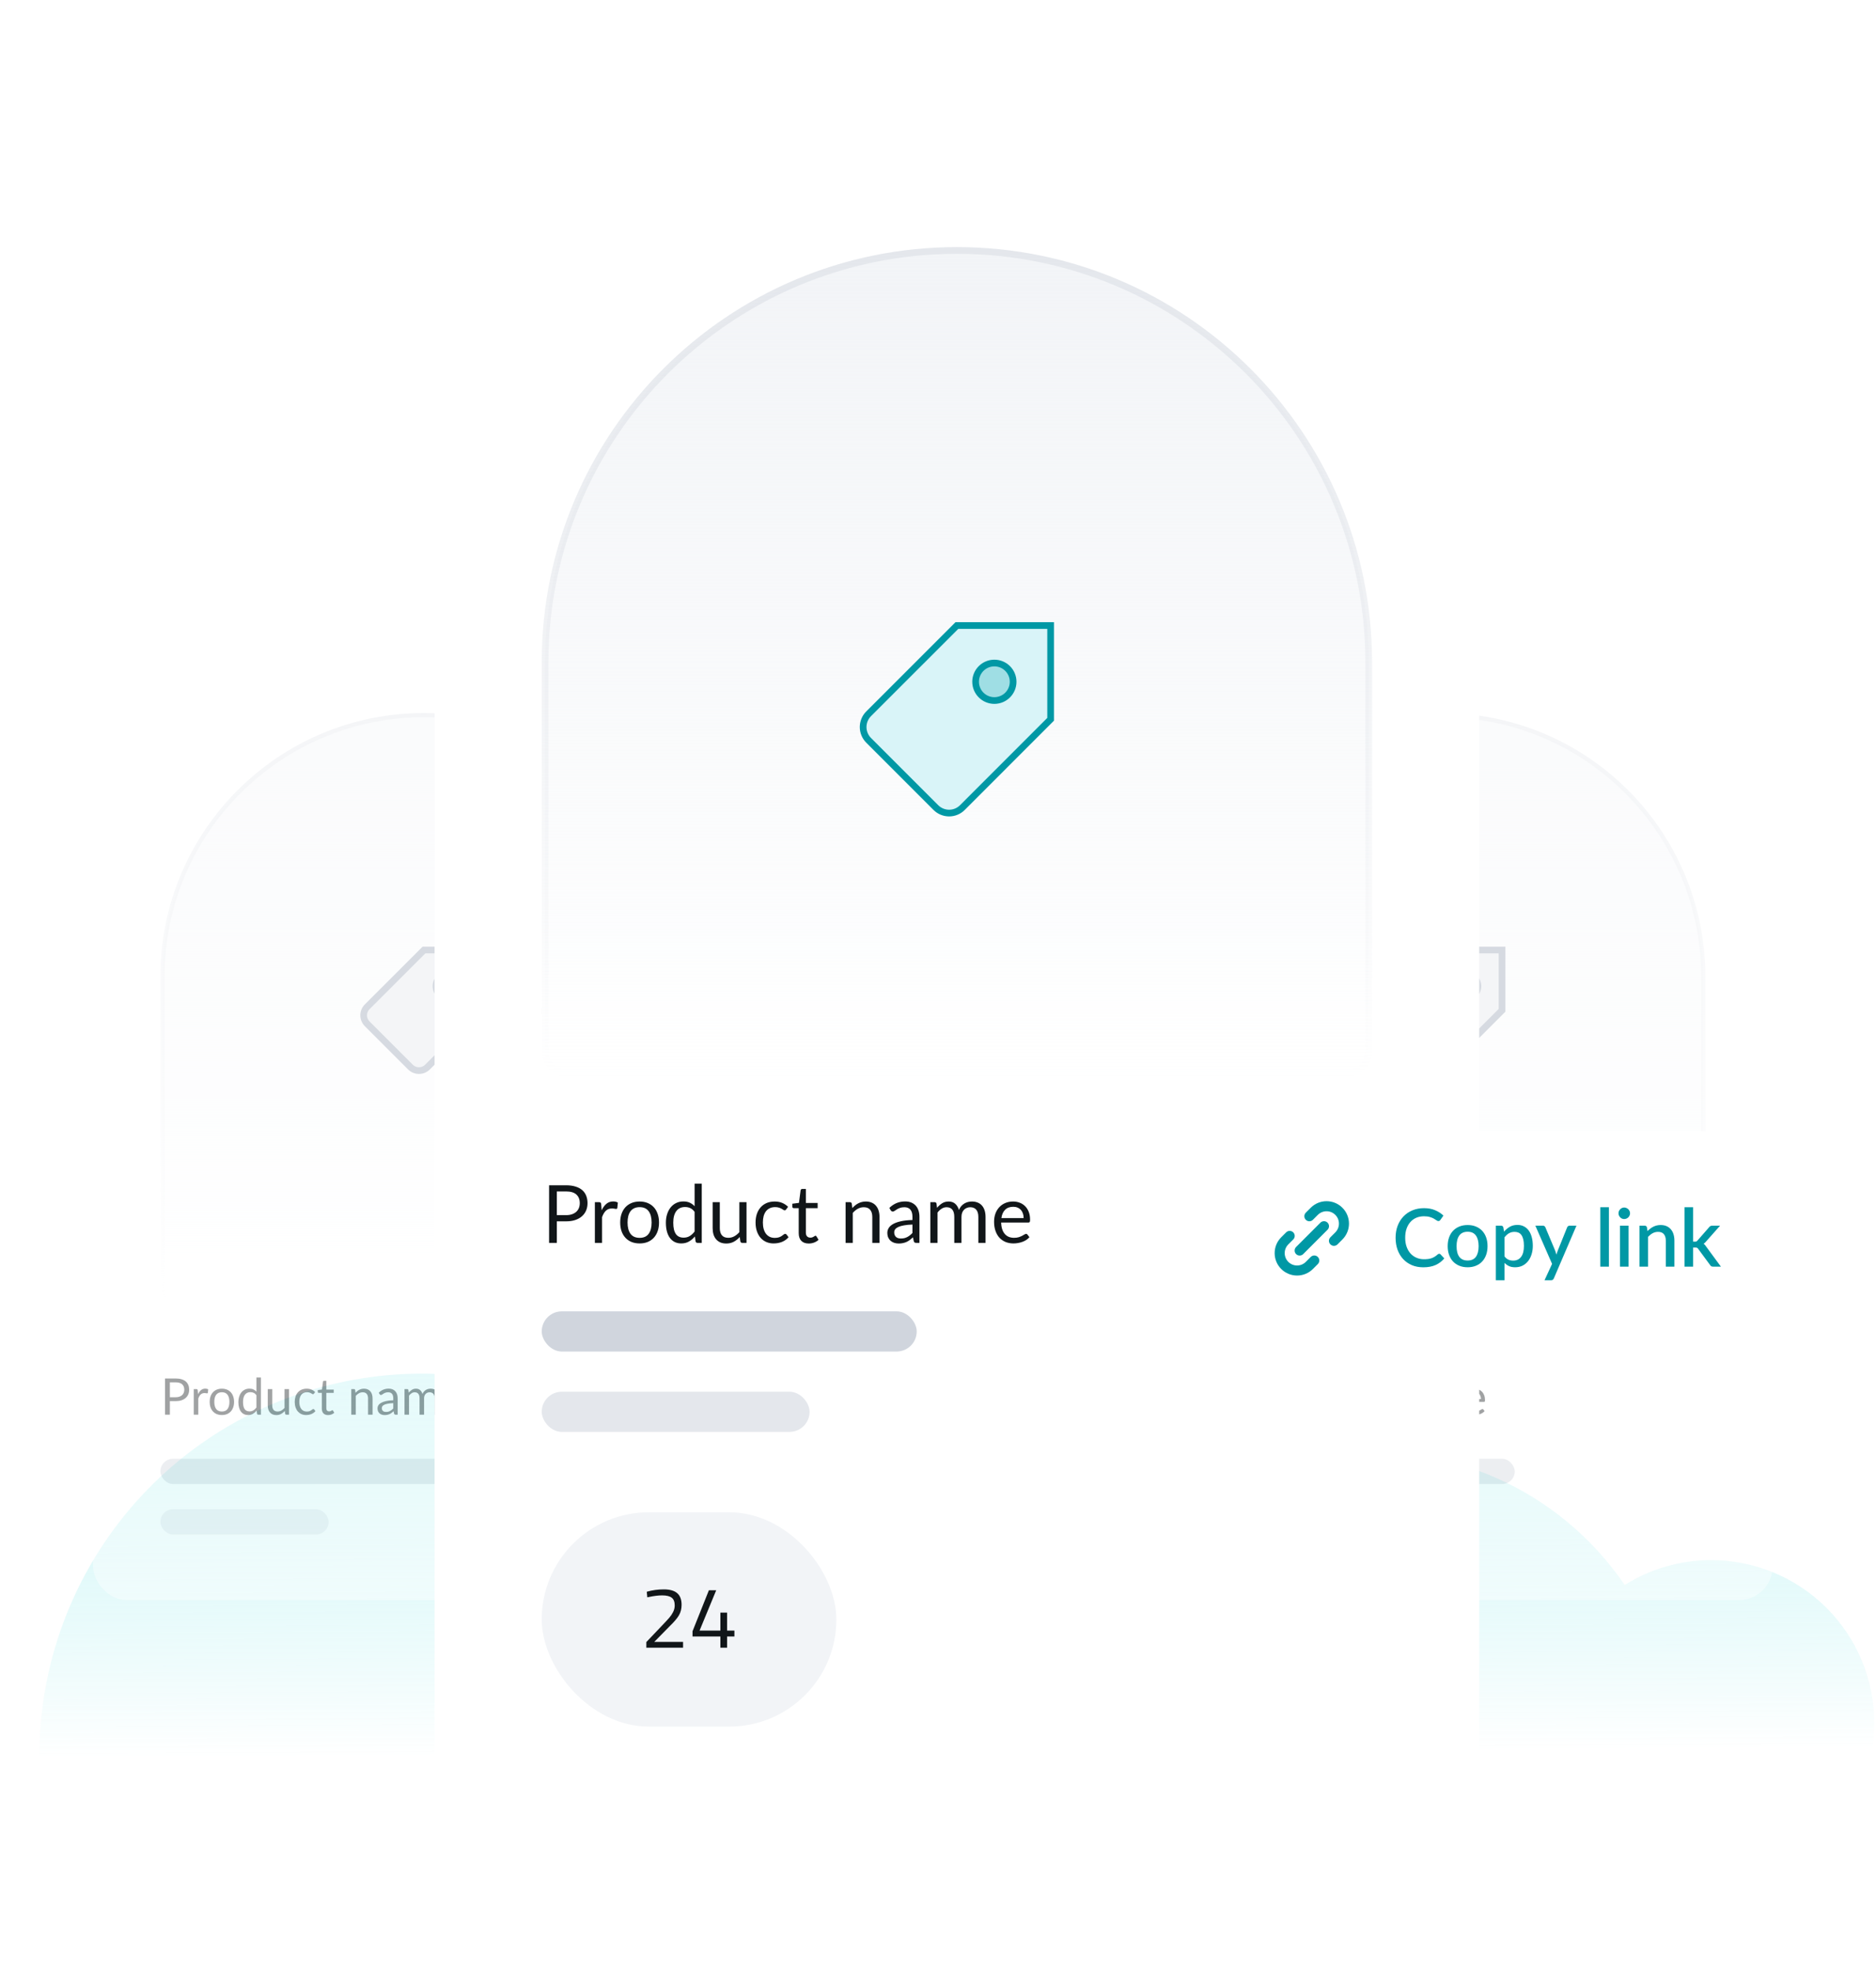 <svg width="199" height="209" viewBox="0 0 199 209" fill="none" xmlns="http://www.w3.org/2000/svg">
<path opacity="0.5" d="M181.505 165.454C178.263 165.453 175.087 166.367 172.344 168.09C168.949 163.106 164.224 159.172 158.704 156.735C153.185 154.297 147.091 153.454 141.116 154.301C135.14 155.148 129.522 157.651 124.899 161.526C120.276 165.401 116.834 170.493 114.962 176.223C113.835 174.846 112.416 173.736 110.806 172.974C109.196 172.213 107.437 171.819 105.655 171.822C105.398 171.822 105.152 171.822 104.895 171.822C103.374 170.49 101.6 169.479 99.678 168.847C97.757 168.215 95.729 167.975 93.713 168.143C91.697 168.311 89.736 168.883 87.946 169.824C86.157 170.765 84.575 172.056 83.296 173.62C80.3 164.454 74.128 156.656 65.891 151.627C57.654 146.598 47.891 144.669 38.357 146.186C28.823 147.704 20.143 152.568 13.879 159.904C7.614 167.241 4.175 176.569 4.18 186.211H198.473C198.703 185.06 198.819 183.888 198.82 182.714C198.811 178.134 196.983 173.743 193.737 170.507C190.49 167.271 186.091 165.454 181.505 165.454Z" fill="url(#paint0_linear_18062_127177)"/>
<g opacity="0.4" filter="url(#filter0_dd_18062_127177)">
<rect x="117.842" y="66.695" width="70.194" height="101.211" rx="3.57" fill="white"/>
<path d="M125.205 101.791C125.205 86.474 137.622 74.057 152.939 74.057C168.256 74.057 180.673 86.474 180.673 101.791V135.103C180.673 135.966 179.974 136.665 179.111 136.665H126.766C125.904 136.665 125.205 135.966 125.205 135.103V101.791Z" fill="url(#paint1_linear_18062_127177)"/>
<path d="M151.506 111.379L146.921 106.795C146.802 106.676 146.708 106.535 146.644 106.38C146.579 106.225 146.546 106.058 146.546 105.89C146.546 105.722 146.579 105.556 146.644 105.401C146.708 105.246 146.802 105.105 146.921 104.986L152.939 98.969H159.332V105.361L153.314 111.38C153.195 111.499 153.054 111.593 152.899 111.657C152.744 111.721 152.578 111.755 152.41 111.754C152.242 111.754 152.076 111.721 151.92 111.657C151.765 111.593 151.624 111.498 151.506 111.379Z" fill="#E4E7EC" stroke="#98A2B3" stroke-width="0.71" stroke-miterlimit="10" stroke-linecap="square"/>
<path d="M155.495 104.082C154.789 104.082 154.216 103.51 154.216 102.804C154.216 102.098 154.789 101.525 155.495 101.525C156.201 101.525 156.773 102.098 156.773 102.804C156.773 103.51 156.201 104.082 155.495 104.082Z" fill="#D0D5DD" stroke="#98A2B3" stroke-width="0.71" stroke-miterlimit="10" stroke-linecap="square"/>
<path d="M125.205 101.791C125.205 86.474 137.622 74.057 152.939 74.057C168.256 74.057 180.673 86.474 180.673 101.791V135.103C180.673 135.966 179.974 136.665 179.111 136.665H126.766C125.904 136.665 125.205 135.966 125.205 135.103V101.791Z" stroke="url(#paint2_linear_18062_127177)" stroke-width="0.446"/>
<path d="M126.604 146.397C126.752 146.397 126.882 146.377 126.995 146.338C127.109 146.299 127.205 146.244 127.281 146.175C127.36 146.103 127.419 146.018 127.458 145.92C127.497 145.822 127.517 145.714 127.517 145.596C127.517 145.352 127.441 145.161 127.289 145.023C127.139 144.886 126.911 144.817 126.604 144.817H125.988V146.397H126.604ZM126.604 144.407C126.847 144.407 127.057 144.436 127.236 144.493C127.416 144.549 127.565 144.628 127.683 144.731C127.801 144.835 127.888 144.96 127.945 145.106C128.004 145.253 128.034 145.416 128.034 145.596C128.034 145.775 128.002 145.938 127.94 146.086C127.877 146.234 127.786 146.362 127.664 146.469C127.545 146.576 127.396 146.66 127.217 146.721C127.04 146.78 126.836 146.809 126.604 146.809H125.988V148.244H125.471V144.407H126.604ZM128.975 146.075C129.061 145.89 129.166 145.745 129.291 145.642C129.416 145.536 129.569 145.484 129.749 145.484C129.806 145.484 129.86 145.49 129.912 145.503C129.966 145.515 130.013 145.535 130.054 145.561L130.019 145.918C130.009 145.962 129.982 145.984 129.939 145.984C129.914 145.984 129.877 145.979 129.829 145.968C129.781 145.958 129.727 145.952 129.666 145.952C129.58 145.952 129.503 145.965 129.436 145.99C129.37 146.015 129.31 146.052 129.256 146.102C129.204 146.15 129.157 146.211 129.114 146.284C129.073 146.356 129.036 146.438 129.002 146.531V148.244H128.523V145.532H128.796C128.847 145.532 128.883 145.542 128.903 145.561C128.922 145.581 128.936 145.615 128.943 145.663L128.975 146.075ZM131.507 145.489C131.705 145.489 131.883 145.522 132.042 145.588C132.201 145.654 132.337 145.748 132.449 145.869C132.561 145.991 132.647 146.138 132.706 146.311C132.767 146.482 132.797 146.674 132.797 146.887C132.797 147.101 132.767 147.294 132.706 147.465C132.647 147.636 132.561 147.783 132.449 147.904C132.337 148.025 132.201 148.119 132.042 148.185C131.883 148.249 131.705 148.282 131.507 148.282C131.307 148.282 131.126 148.249 130.966 148.185C130.807 148.119 130.671 148.025 130.559 147.904C130.446 147.783 130.36 147.636 130.299 147.465C130.24 147.294 130.211 147.101 130.211 146.887C130.211 146.674 130.24 146.482 130.299 146.311C130.36 146.138 130.446 145.991 130.559 145.869C130.671 145.748 130.807 145.654 130.966 145.588C131.126 145.522 131.307 145.489 131.507 145.489ZM131.507 147.909C131.774 147.909 131.974 147.82 132.106 147.642C132.238 147.461 132.304 147.211 132.304 146.889C132.304 146.566 132.238 146.315 132.106 146.134C131.974 145.954 131.774 145.864 131.507 145.864C131.371 145.864 131.252 145.887 131.15 145.934C131.05 145.98 130.967 146.047 130.899 146.134C130.833 146.222 130.783 146.33 130.749 146.458C130.717 146.585 130.701 146.729 130.701 146.889C130.701 147.211 130.767 147.461 130.899 147.642C131.033 147.82 131.235 147.909 131.507 147.909ZM135.169 146.177C135.079 146.058 134.983 145.975 134.879 145.928C134.776 145.88 134.66 145.856 134.531 145.856C134.28 145.856 134.086 145.946 133.95 146.126C133.815 146.307 133.747 146.564 133.747 146.897C133.747 147.074 133.762 147.226 133.792 147.353C133.823 147.478 133.867 147.581 133.926 147.663C133.985 147.743 134.057 147.802 134.143 147.84C134.229 147.877 134.326 147.896 134.435 147.896C134.592 147.896 134.729 147.86 134.845 147.789C134.962 147.718 135.07 147.617 135.169 147.486V146.177ZM135.645 144.3V148.244H135.361C135.293 148.244 135.251 148.211 135.233 148.145L135.19 147.816C135.074 147.955 134.942 148.067 134.794 148.153C134.646 148.239 134.474 148.282 134.28 148.282C134.124 148.282 133.983 148.252 133.857 148.193C133.73 148.133 133.622 148.044 133.533 147.928C133.443 147.812 133.375 147.668 133.326 147.494C133.278 147.321 133.254 147.122 133.254 146.897C133.254 146.698 133.281 146.512 133.335 146.341C133.388 146.167 133.465 146.017 133.565 145.891C133.665 145.764 133.787 145.665 133.932 145.594C134.078 145.52 134.242 145.484 134.424 145.484C134.59 145.484 134.732 145.512 134.85 145.569C134.969 145.625 135.076 145.702 135.169 145.802V144.3H135.645ZM138.628 145.532V148.244H138.344C138.276 148.244 138.234 148.211 138.216 148.145L138.178 147.853C138.06 147.984 137.928 148.089 137.782 148.169C137.636 148.248 137.468 148.287 137.279 148.287C137.13 148.287 136.999 148.263 136.885 148.215C136.773 148.165 136.678 148.095 136.601 148.006C136.525 147.917 136.467 147.809 136.427 147.682C136.39 147.555 136.371 147.415 136.371 147.262V145.532H136.848V147.262C136.848 147.467 136.894 147.626 136.987 147.738C137.081 147.851 137.225 147.907 137.418 147.907C137.559 147.907 137.69 147.874 137.811 147.808C137.935 147.74 138.048 147.647 138.151 147.529V145.532H138.628ZM141.271 146.014C141.257 146.034 141.243 146.049 141.228 146.059C141.214 146.07 141.194 146.075 141.169 146.075C141.143 146.075 141.113 146.065 141.081 146.043C141.049 146.02 141.009 145.995 140.961 145.968C140.914 145.942 140.856 145.918 140.787 145.896C140.719 145.873 140.635 145.861 140.535 145.861C140.401 145.861 140.283 145.885 140.182 145.934C140.08 145.98 139.994 146.048 139.924 146.137C139.857 146.226 139.805 146.334 139.769 146.461C139.735 146.588 139.718 146.73 139.718 146.887C139.718 147.051 139.737 147.197 139.775 147.326C139.812 147.453 139.865 147.56 139.933 147.647C140.002 147.733 140.085 147.799 140.182 147.845C140.28 147.89 140.389 147.912 140.511 147.912C140.627 147.912 140.722 147.899 140.797 147.872C140.872 147.843 140.934 147.812 140.982 147.778C141.032 147.744 141.073 147.714 141.105 147.687C141.139 147.659 141.172 147.644 141.204 147.644C141.244 147.644 141.274 147.66 141.295 147.69L141.429 147.864C141.37 147.937 141.303 148 141.228 148.051C141.153 148.103 141.072 148.147 140.985 148.183C140.899 148.216 140.809 148.241 140.714 148.258C140.62 148.274 140.523 148.282 140.425 148.282C140.256 148.282 140.098 148.25 139.951 148.188C139.807 148.125 139.681 148.035 139.574 147.918C139.467 147.798 139.383 147.652 139.322 147.478C139.261 147.305 139.231 147.108 139.231 146.887C139.231 146.685 139.259 146.499 139.314 146.327C139.371 146.156 139.453 146.009 139.56 145.885C139.669 145.76 139.802 145.663 139.959 145.594C140.118 145.524 140.3 145.489 140.505 145.489C140.696 145.489 140.864 145.52 141.009 145.583C141.155 145.644 141.285 145.73 141.397 145.843L141.271 146.014ZM142.773 148.287C142.559 148.287 142.394 148.227 142.278 148.108C142.164 147.988 142.107 147.816 142.107 147.591V145.931H141.78C141.752 145.931 141.727 145.923 141.708 145.907C141.688 145.889 141.678 145.862 141.678 145.826V145.636L142.123 145.58L142.233 144.742C142.238 144.715 142.25 144.694 142.267 144.678C142.287 144.66 142.312 144.651 142.342 144.651H142.583V145.586H143.368V145.931H142.583V147.559C142.583 147.673 142.611 147.758 142.666 147.813C142.722 147.868 142.793 147.896 142.88 147.896C142.93 147.896 142.973 147.89 143.009 147.877C143.046 147.863 143.079 147.848 143.105 147.832C143.132 147.816 143.154 147.801 143.172 147.789C143.192 147.775 143.209 147.768 143.223 147.768C143.248 147.768 143.27 147.783 143.29 147.813L143.429 148.041C143.347 148.117 143.248 148.178 143.132 148.223C143.016 148.266 142.897 148.287 142.773 148.287ZM145.68 145.926C145.739 145.86 145.801 145.8 145.867 145.746C145.933 145.693 146.003 145.647 146.076 145.61C146.151 145.57 146.229 145.541 146.312 145.521C146.395 145.5 146.486 145.489 146.582 145.489C146.73 145.489 146.86 145.514 146.973 145.564C147.087 145.612 147.182 145.682 147.257 145.773C147.333 145.862 147.391 145.97 147.431 146.097C147.47 146.224 147.49 146.364 147.49 146.517V148.244H147.01V146.517C147.01 146.312 146.963 146.153 146.868 146.041C146.776 145.926 146.634 145.869 146.443 145.869C146.302 145.869 146.17 145.903 146.047 145.971C145.925 146.039 145.813 146.131 145.709 146.247V148.244H145.23V145.532H145.516C145.584 145.532 145.626 145.565 145.642 145.631L145.68 145.926ZM149.686 147.023C149.466 147.03 149.279 147.048 149.123 147.077C148.97 147.104 148.844 147.139 148.746 147.184C148.65 147.229 148.579 147.281 148.534 147.342C148.492 147.403 148.47 147.47 148.47 147.545C148.47 147.617 148.482 147.678 148.505 147.73C148.528 147.782 148.559 147.825 148.599 147.859C148.64 147.891 148.687 147.915 148.741 147.931C148.796 147.945 148.855 147.952 148.917 147.952C149.001 147.952 149.078 147.944 149.148 147.928C149.217 147.91 149.282 147.885 149.343 147.853C149.405 147.821 149.464 147.783 149.52 147.738C149.577 147.693 149.632 147.643 149.686 147.586V147.023ZM148.146 145.915C148.296 145.77 148.458 145.662 148.631 145.591C148.804 145.519 148.996 145.484 149.206 145.484C149.358 145.484 149.493 145.509 149.611 145.559C149.728 145.609 149.828 145.678 149.908 145.768C149.988 145.857 150.049 145.965 150.09 146.092C150.131 146.218 150.152 146.358 150.152 146.509V148.244H149.94C149.894 148.244 149.858 148.237 149.833 148.223C149.808 148.207 149.788 148.176 149.774 148.132L149.72 147.875C149.649 147.941 149.579 148 149.512 148.051C149.444 148.101 149.372 148.144 149.297 148.18C149.222 148.214 149.142 148.24 149.056 148.258C148.973 148.277 148.879 148.287 148.775 148.287C148.67 148.287 148.571 148.273 148.478 148.244C148.385 148.214 148.304 148.169 148.235 148.11C148.167 148.051 148.112 147.977 148.071 147.888C148.032 147.797 148.012 147.69 148.012 147.567C148.012 147.46 148.042 147.357 148.101 147.259C148.16 147.159 148.255 147.071 148.387 146.994C148.519 146.917 148.691 146.855 148.904 146.806C149.116 146.756 149.377 146.728 149.686 146.721V146.509C149.686 146.299 149.64 146.14 149.549 146.033C149.458 145.924 149.325 145.869 149.15 145.869C149.032 145.869 148.933 145.885 148.853 145.915C148.774 145.943 148.706 145.976 148.647 146.014C148.59 146.05 148.54 146.083 148.497 146.113C148.456 146.142 148.415 146.156 148.374 146.156C148.342 146.156 148.314 146.148 148.291 146.132C148.268 146.114 148.248 146.092 148.232 146.067L148.146 145.915ZM150.877 148.244V145.532H151.164C151.232 145.532 151.274 145.565 151.29 145.631L151.325 145.909C151.425 145.786 151.537 145.685 151.662 145.607C151.787 145.528 151.931 145.489 152.096 145.489C152.278 145.489 152.425 145.54 152.537 145.642C152.652 145.743 152.734 145.881 152.784 146.054C152.823 145.956 152.873 145.871 152.934 145.8C152.996 145.728 153.066 145.669 153.142 145.623C153.219 145.577 153.3 145.543 153.386 145.521C153.474 145.5 153.562 145.489 153.651 145.489C153.794 145.489 153.921 145.512 154.031 145.559C154.144 145.603 154.238 145.669 154.315 145.757C154.394 145.844 154.453 145.952 154.495 146.081C154.536 146.208 154.556 146.353 154.556 146.517V148.244H154.077V146.517C154.077 146.305 154.03 146.144 153.938 146.035C153.845 145.925 153.711 145.869 153.536 145.869C153.458 145.869 153.383 145.884 153.311 145.912C153.242 145.939 153.18 145.979 153.126 146.033C153.073 146.086 153.03 146.154 152.998 146.236C152.968 146.316 152.952 146.41 152.952 146.517V148.244H152.473V146.517C152.473 146.299 152.429 146.137 152.342 146.03C152.254 145.923 152.127 145.869 151.959 145.869C151.841 145.869 151.732 145.901 151.632 145.966C151.533 146.028 151.441 146.114 151.357 146.223V148.244H150.877ZM157.096 146.592C157.096 146.482 157.08 146.381 157.047 146.29C157.017 146.197 156.972 146.117 156.911 146.051C156.852 145.984 156.78 145.932 156.694 145.896C156.608 145.859 156.511 145.84 156.402 145.84C156.174 145.84 155.993 145.907 155.859 146.041C155.727 146.173 155.645 146.357 155.612 146.592H157.096ZM157.481 147.864C157.422 147.935 157.352 147.998 157.27 148.051C157.188 148.103 157.099 148.146 157.005 148.18C156.912 148.214 156.815 148.239 156.715 148.255C156.616 148.273 156.516 148.282 156.418 148.282C156.231 148.282 156.058 148.25 155.899 148.188C155.742 148.124 155.605 148.031 155.489 147.909C155.375 147.786 155.286 147.635 155.222 147.454C155.157 147.274 155.125 147.067 155.125 146.833C155.125 146.644 155.154 146.467 155.211 146.303C155.27 146.139 155.354 145.997 155.462 145.877C155.571 145.756 155.704 145.661 155.861 145.594C156.018 145.524 156.195 145.489 156.392 145.489C156.554 145.489 156.704 145.517 156.841 145.572C156.981 145.626 157.1 145.704 157.2 145.808C157.302 145.909 157.381 146.036 157.438 146.188C157.495 146.338 157.524 146.509 157.524 146.702C157.524 146.777 157.516 146.827 157.5 146.852C157.484 146.877 157.454 146.889 157.409 146.889H155.596C155.602 147.061 155.625 147.21 155.666 147.337C155.709 147.463 155.768 147.569 155.843 147.655C155.918 147.739 156.007 147.802 156.11 147.845C156.214 147.886 156.33 147.907 156.458 147.907C156.578 147.907 156.681 147.893 156.766 147.867C156.854 147.838 156.929 147.808 156.991 147.776C157.054 147.743 157.105 147.714 157.147 147.687C157.189 147.659 157.226 147.644 157.256 147.644C157.296 147.644 157.326 147.66 157.347 147.69L157.481 147.864Z" fill="#111619"/>
<rect x="124.981" y="152.922" width="35.698" height="2.677" rx="1.339" fill="#D0D5DD"/>
<rect x="124.981" y="158.275" width="17.849" height="2.677" rx="1.339" fill="#E4E7EC"/>
</g>
<g opacity="0.4" filter="url(#filter1_dd_18062_127177)">
<rect x="9.874" y="66.695" width="70.194" height="101.211" rx="3.57" fill="white"/>
<path d="M17.236 101.791C17.236 86.474 29.653 74.057 44.971 74.057C60.288 74.057 72.705 86.474 72.705 101.791V135.103C72.705 135.966 72.006 136.665 71.143 136.665H18.798C17.936 136.665 17.236 135.966 17.236 135.103V101.791Z" fill="url(#paint3_linear_18062_127177)"/>
<path d="M43.537 111.379L38.953 106.795C38.834 106.676 38.739 106.535 38.675 106.38C38.611 106.225 38.578 106.058 38.578 105.89C38.578 105.722 38.611 105.556 38.675 105.401C38.739 105.246 38.834 105.105 38.953 104.986L44.971 98.969H51.363V105.361L45.346 111.38C45.227 111.499 45.086 111.593 44.931 111.657C44.776 111.721 44.609 111.755 44.441 111.754C44.273 111.754 44.107 111.721 43.952 111.657C43.797 111.593 43.656 111.498 43.537 111.379Z" fill="#E4E7EC" stroke="#98A2B3" stroke-width="0.71" stroke-miterlimit="10" stroke-linecap="square"/>
<path d="M47.526 104.082C46.82 104.082 46.248 103.51 46.248 102.804C46.248 102.098 46.82 101.525 47.526 101.525C48.233 101.525 48.805 102.098 48.805 102.804C48.805 103.51 48.233 104.082 47.526 104.082Z" fill="#D0D5DD" stroke="#98A2B3" stroke-width="0.71" stroke-miterlimit="10" stroke-linecap="square"/>
<path d="M17.236 101.791C17.236 86.474 29.653 74.057 44.971 74.057C60.288 74.057 72.705 86.474 72.705 101.791V135.103C72.705 135.966 72.006 136.665 71.143 136.665H18.798C17.936 136.665 17.236 135.966 17.236 135.103V101.791Z" stroke="url(#paint4_linear_18062_127177)" stroke-width="0.446"/>
<path d="M18.636 146.397C18.784 146.397 18.914 146.377 19.027 146.338C19.141 146.299 19.236 146.244 19.313 146.175C19.392 146.103 19.451 146.018 19.49 145.92C19.529 145.822 19.549 145.714 19.549 145.596C19.549 145.352 19.473 145.161 19.321 145.023C19.171 144.886 18.943 144.817 18.636 144.817H18.02V146.397H18.636ZM18.636 144.407C18.878 144.407 19.089 144.436 19.267 144.493C19.448 144.549 19.597 144.628 19.715 144.731C19.832 144.835 19.92 144.96 19.977 145.106C20.036 145.253 20.065 145.416 20.065 145.596C20.065 145.775 20.034 145.938 19.972 146.086C19.909 146.234 19.817 146.362 19.696 146.469C19.576 146.576 19.427 146.66 19.249 146.721C19.072 146.78 18.868 146.809 18.636 146.809H18.02V148.244H17.503V144.407H18.636ZM21.007 146.075C21.093 145.89 21.198 145.745 21.323 145.642C21.448 145.536 21.6 145.484 21.781 145.484C21.838 145.484 21.892 145.49 21.944 145.503C21.997 145.515 22.045 145.535 22.086 145.561L22.051 145.918C22.04 145.962 22.014 145.984 21.971 145.984C21.946 145.984 21.909 145.979 21.861 145.968C21.813 145.958 21.758 145.952 21.698 145.952C21.612 145.952 21.535 145.965 21.467 145.99C21.401 146.015 21.341 146.052 21.288 146.102C21.236 146.15 21.189 146.211 21.146 146.284C21.105 146.356 21.067 146.438 21.034 146.531V148.244H20.554V145.532H20.827C20.879 145.532 20.915 145.542 20.934 145.561C20.954 145.581 20.968 145.615 20.975 145.663L21.007 146.075ZM23.538 145.489C23.736 145.489 23.915 145.522 24.074 145.588C24.233 145.654 24.368 145.748 24.481 145.869C24.593 145.991 24.679 146.138 24.738 146.311C24.798 146.482 24.829 146.674 24.829 146.887C24.829 147.101 24.798 147.294 24.738 147.465C24.679 147.636 24.593 147.783 24.481 147.904C24.368 148.025 24.233 148.119 24.074 148.185C23.915 148.249 23.736 148.282 23.538 148.282C23.338 148.282 23.158 148.249 22.997 148.185C22.839 148.119 22.703 148.025 22.59 147.904C22.478 147.783 22.392 147.636 22.331 147.465C22.272 147.294 22.242 147.101 22.242 146.887C22.242 146.674 22.272 146.482 22.331 146.311C22.392 146.138 22.478 145.991 22.59 145.869C22.703 145.748 22.839 145.654 22.997 145.588C23.158 145.522 23.338 145.489 23.538 145.489ZM23.538 147.909C23.806 147.909 24.006 147.82 24.138 147.642C24.27 147.461 24.336 147.211 24.336 146.889C24.336 146.566 24.27 146.315 24.138 146.134C24.006 145.954 23.806 145.864 23.538 145.864C23.403 145.864 23.284 145.887 23.182 145.934C23.082 145.98 22.998 146.047 22.93 146.134C22.864 146.222 22.814 146.33 22.781 146.458C22.748 146.585 22.732 146.729 22.732 146.889C22.732 147.211 22.798 147.461 22.93 147.642C23.064 147.82 23.267 147.909 23.538 147.909ZM27.2 146.177C27.111 146.058 27.015 145.975 26.911 145.928C26.808 145.88 26.692 145.856 26.563 145.856C26.311 145.856 26.118 145.946 25.982 146.126C25.846 146.307 25.779 146.564 25.779 146.897C25.779 147.074 25.794 147.226 25.824 147.353C25.854 147.478 25.899 147.581 25.958 147.663C26.017 147.743 26.089 147.802 26.175 147.84C26.261 147.877 26.358 147.896 26.467 147.896C26.624 147.896 26.76 147.86 26.876 147.789C26.994 147.718 27.102 147.617 27.2 147.486V146.177ZM27.677 144.3V148.244H27.393C27.325 148.244 27.282 148.211 27.265 148.145L27.222 147.816C27.106 147.955 26.974 148.067 26.825 148.153C26.677 148.239 26.506 148.282 26.311 148.282C26.156 148.282 26.015 148.252 25.888 148.193C25.762 148.133 25.654 148.044 25.564 147.928C25.475 147.812 25.406 147.668 25.358 147.494C25.31 147.321 25.286 147.122 25.286 146.897C25.286 146.698 25.313 146.512 25.366 146.341C25.42 146.167 25.497 146.017 25.596 145.891C25.697 145.764 25.819 145.665 25.963 145.594C26.11 145.52 26.274 145.484 26.456 145.484C26.622 145.484 26.764 145.512 26.882 145.569C27.001 145.625 27.107 145.702 27.2 145.802V144.3H27.677ZM30.66 145.532V148.244H30.376C30.308 148.244 30.265 148.211 30.247 148.145L30.21 147.853C30.092 147.984 29.96 148.089 29.814 148.169C29.667 148.248 29.5 148.287 29.31 148.287C29.162 148.287 29.031 148.263 28.917 148.215C28.804 148.165 28.71 148.095 28.633 148.006C28.556 147.917 28.498 147.809 28.459 147.682C28.422 147.555 28.403 147.415 28.403 147.262V145.532H28.879V147.262C28.879 147.467 28.926 147.626 29.018 147.738C29.113 147.851 29.257 147.907 29.45 147.907C29.591 147.907 29.722 147.874 29.843 147.808C29.966 147.74 30.08 147.647 30.183 147.529V145.532H30.66ZM33.303 146.014C33.289 146.034 33.274 146.049 33.26 146.059C33.246 146.07 33.226 146.075 33.201 146.075C33.174 146.075 33.145 146.065 33.113 146.043C33.081 146.02 33.041 145.995 32.992 145.968C32.946 145.942 32.888 145.918 32.818 145.896C32.751 145.873 32.667 145.861 32.567 145.861C32.433 145.861 32.315 145.885 32.213 145.934C32.111 145.98 32.026 146.048 31.956 146.137C31.888 146.226 31.837 146.334 31.801 146.461C31.767 146.588 31.75 146.73 31.75 146.887C31.75 147.051 31.769 147.197 31.806 147.326C31.844 147.453 31.896 147.56 31.964 147.647C32.034 147.733 32.117 147.799 32.213 147.845C32.311 147.89 32.421 147.912 32.543 147.912C32.659 147.912 32.754 147.899 32.829 147.872C32.904 147.843 32.966 147.812 33.014 147.778C33.064 147.744 33.105 147.714 33.137 147.687C33.171 147.659 33.204 147.644 33.236 147.644C33.275 147.644 33.306 147.66 33.327 147.69L33.461 147.864C33.402 147.937 33.335 148 33.26 148.051C33.185 148.103 33.104 148.147 33.017 148.183C32.931 148.216 32.841 148.241 32.746 148.258C32.651 148.274 32.555 148.282 32.457 148.282C32.287 148.282 32.129 148.25 31.983 148.188C31.838 148.125 31.713 148.035 31.605 147.918C31.498 147.798 31.415 147.652 31.354 147.478C31.293 147.305 31.263 147.108 31.263 146.887C31.263 146.685 31.291 146.499 31.346 146.327C31.403 146.156 31.485 146.009 31.592 145.885C31.701 145.76 31.834 145.663 31.991 145.594C32.15 145.524 32.332 145.489 32.537 145.489C32.728 145.489 32.896 145.52 33.041 145.583C33.187 145.644 33.316 145.73 33.429 145.843L33.303 146.014ZM34.805 148.287C34.591 148.287 34.426 148.227 34.31 148.108C34.196 147.988 34.139 147.816 34.139 147.591V145.931H33.812C33.783 145.931 33.759 145.923 33.74 145.907C33.72 145.889 33.71 145.862 33.71 145.826V145.636L34.154 145.58L34.264 144.742C34.27 144.715 34.281 144.694 34.299 144.678C34.319 144.66 34.344 144.651 34.374 144.651H34.615V145.586H35.4V145.931H34.615V147.559C34.615 147.673 34.643 147.758 34.698 147.813C34.753 147.868 34.825 147.896 34.912 147.896C34.962 147.896 35.005 147.89 35.041 147.877C35.078 147.863 35.11 147.848 35.137 147.832C35.164 147.816 35.186 147.801 35.204 147.789C35.224 147.775 35.241 147.768 35.255 147.768C35.28 147.768 35.302 147.783 35.322 147.813L35.461 148.041C35.379 148.117 35.28 148.178 35.164 148.223C35.048 148.266 34.928 148.287 34.805 148.287ZM37.711 145.926C37.77 145.86 37.833 145.8 37.899 145.746C37.965 145.693 38.035 145.647 38.108 145.61C38.183 145.57 38.261 145.541 38.343 145.521C38.427 145.5 38.517 145.489 38.614 145.489C38.762 145.489 38.892 145.514 39.005 145.564C39.119 145.612 39.213 145.682 39.288 145.773C39.365 145.862 39.423 145.97 39.462 146.097C39.502 146.224 39.521 146.364 39.521 146.517V148.244H39.042V146.517C39.042 146.312 38.995 146.153 38.9 146.041C38.807 145.926 38.666 145.869 38.474 145.869C38.334 145.869 38.201 145.903 38.078 145.971C37.957 146.039 37.844 146.131 37.741 146.247V148.244H37.262V145.532H37.548C37.616 145.532 37.658 145.565 37.674 145.631L37.711 145.926ZM41.717 147.023C41.498 147.03 41.31 147.048 41.155 147.077C41.002 147.104 40.876 147.139 40.778 147.184C40.681 147.229 40.611 147.281 40.566 147.342C40.523 147.403 40.502 147.47 40.502 147.545C40.502 147.617 40.514 147.678 40.537 147.73C40.56 147.782 40.591 147.825 40.63 147.859C40.671 147.891 40.719 147.915 40.772 147.931C40.828 147.945 40.886 147.952 40.949 147.952C41.033 147.952 41.11 147.944 41.179 147.928C41.249 147.91 41.314 147.885 41.375 147.853C41.437 147.821 41.496 147.783 41.551 147.738C41.608 147.693 41.664 147.643 41.717 147.586V147.023ZM40.178 145.915C40.328 145.77 40.489 145.662 40.663 145.591C40.836 145.519 41.028 145.484 41.238 145.484C41.39 145.484 41.525 145.509 41.642 145.559C41.76 145.609 41.859 145.678 41.94 145.768C42.02 145.857 42.081 145.965 42.122 146.092C42.163 146.218 42.183 146.358 42.183 146.509V148.244H41.972C41.925 148.244 41.89 148.237 41.865 148.223C41.84 148.207 41.82 148.176 41.806 148.132L41.752 147.875C41.681 147.941 41.611 148 41.543 148.051C41.475 148.101 41.404 148.144 41.329 148.18C41.254 148.214 41.174 148.24 41.088 148.258C41.004 148.277 40.911 148.287 40.807 148.287C40.702 148.287 40.603 148.273 40.51 148.244C40.417 148.214 40.336 148.169 40.266 148.11C40.198 148.051 40.144 147.977 40.103 147.888C40.064 147.797 40.044 147.69 40.044 147.567C40.044 147.46 40.074 147.357 40.132 147.259C40.191 147.159 40.287 147.071 40.419 146.994C40.551 146.917 40.723 146.855 40.936 146.806C41.148 146.756 41.409 146.728 41.717 146.721V146.509C41.717 146.299 41.672 146.14 41.581 146.033C41.49 145.924 41.357 145.869 41.182 145.869C41.064 145.869 40.965 145.885 40.885 145.915C40.806 145.943 40.737 145.976 40.679 146.014C40.621 146.05 40.572 146.083 40.529 146.113C40.488 146.142 40.447 146.156 40.406 146.156C40.373 146.156 40.346 146.148 40.322 146.132C40.299 146.114 40.28 146.092 40.264 146.067L40.178 145.915ZM42.909 148.244V145.532H43.196C43.264 145.532 43.305 145.565 43.322 145.631L43.356 145.909C43.456 145.786 43.569 145.685 43.694 145.607C43.819 145.528 43.963 145.489 44.127 145.489C44.309 145.489 44.457 145.54 44.569 145.642C44.683 145.743 44.766 145.881 44.816 146.054C44.855 145.956 44.905 145.871 44.965 145.8C45.028 145.728 45.097 145.669 45.174 145.623C45.251 145.577 45.332 145.543 45.418 145.521C45.505 145.5 45.594 145.489 45.683 145.489C45.826 145.489 45.952 145.512 46.063 145.559C46.176 145.603 46.27 145.669 46.347 145.757C46.425 145.844 46.485 145.952 46.526 146.081C46.567 146.208 46.588 146.353 46.588 146.517V148.244H46.109V146.517C46.109 146.305 46.062 146.144 45.969 146.035C45.877 145.925 45.743 145.869 45.568 145.869C45.489 145.869 45.414 145.884 45.343 145.912C45.273 145.939 45.212 145.979 45.158 146.033C45.105 146.086 45.062 146.154 45.03 146.236C44.999 146.316 44.984 146.41 44.984 146.517V148.244H44.505V146.517C44.505 146.299 44.461 146.137 44.374 146.03C44.286 145.923 44.159 145.869 43.991 145.869C43.873 145.869 43.764 145.901 43.664 145.966C43.564 146.028 43.472 146.114 43.388 146.223V148.244H42.909ZM49.127 146.592C49.127 146.482 49.111 146.381 49.079 146.29C49.049 146.197 49.003 146.117 48.943 146.051C48.884 145.984 48.812 145.932 48.726 145.896C48.64 145.859 48.543 145.84 48.434 145.84C48.206 145.84 48.024 145.907 47.891 146.041C47.758 146.173 47.676 146.357 47.644 146.592H49.127ZM49.513 147.864C49.454 147.935 49.383 147.998 49.301 148.051C49.219 148.103 49.131 148.146 49.036 148.18C48.944 148.214 48.847 148.239 48.747 148.255C48.647 148.273 48.548 148.282 48.45 148.282C48.263 148.282 48.09 148.25 47.931 148.188C47.774 148.124 47.637 148.031 47.521 147.909C47.407 147.786 47.318 147.635 47.253 147.454C47.189 147.274 47.157 147.067 47.157 146.833C47.157 146.644 47.185 146.467 47.243 146.303C47.301 146.139 47.385 145.997 47.494 145.877C47.603 145.756 47.736 145.661 47.893 145.594C48.05 145.524 48.227 145.489 48.423 145.489C48.586 145.489 48.736 145.517 48.873 145.572C49.012 145.626 49.132 145.704 49.232 145.808C49.334 145.909 49.413 146.036 49.47 146.188C49.527 146.338 49.556 146.509 49.556 146.702C49.556 146.777 49.548 146.827 49.532 146.852C49.516 146.877 49.485 146.889 49.441 146.889H47.628C47.633 147.061 47.657 147.21 47.698 147.337C47.74 147.463 47.799 147.569 47.874 147.655C47.949 147.739 48.039 147.802 48.142 147.845C48.246 147.886 48.362 147.907 48.49 147.907C48.61 147.907 48.712 147.893 48.798 147.867C48.886 147.838 48.961 147.808 49.023 147.776C49.086 147.743 49.137 147.714 49.178 147.687C49.221 147.659 49.258 147.644 49.288 147.644C49.327 147.644 49.358 147.66 49.379 147.69L49.513 147.864Z" fill="#111619"/>
<rect x="17.013" y="152.922" width="35.698" height="2.677" rx="1.339" fill="#D0D5DD"/>
<rect x="17.013" y="158.275" width="17.849" height="2.677" rx="1.339" fill="#E4E7EC"/>
</g>
<g filter="url(#filter2_dd_18062_127177)">
<rect x="46.1" y="12" width="110.81" height="179" rx="5.683" fill="white"/>
<path d="M57.82 67.405C57.82 43.279 77.378 23.72 101.505 23.72C125.631 23.72 145.189 43.279 145.189 67.405V108.603C145.189 109.976 144.076 111.089 142.703 111.089H60.306C58.933 111.089 57.82 109.976 57.82 108.603V67.405Z" fill="url(#paint5_linear_18062_127177)"/>
<path d="M99.273 82.804L92.141 75.672C91.956 75.487 91.81 75.268 91.71 75.026C91.61 74.785 91.558 74.526 91.558 74.265C91.558 74.004 91.61 73.745 91.71 73.504C91.81 73.263 91.956 73.043 92.141 72.859L101.503 63.498H111.447V73.442L102.086 82.805C101.902 82.989 101.682 83.136 101.441 83.236C101.199 83.336 100.941 83.387 100.68 83.387C100.418 83.387 100.16 83.335 99.918 83.235C99.677 83.135 99.458 82.989 99.273 82.804Z" fill="#D9F4F8" stroke="#0098A5" stroke-width="0.71" stroke-miterlimit="10" stroke-linecap="square"/>
<path d="M105.479 71.452C104.381 71.452 103.49 70.562 103.49 69.463C103.49 68.365 104.381 67.475 105.479 67.475C106.578 67.475 107.468 68.365 107.468 69.463C107.468 70.562 106.578 71.452 105.479 71.452Z" fill="#9FDEE4" stroke="#0098A5" stroke-width="0.71" stroke-miterlimit="10" stroke-linecap="square"/>
<path d="M57.82 67.405C57.82 43.279 77.378 23.72 101.505 23.72C125.631 23.72 145.189 43.279 145.189 67.405V108.603C145.189 109.976 144.076 111.089 142.703 111.089H60.306C58.933 111.089 57.82 109.976 57.82 108.603V67.405Z" stroke="url(#paint6_linear_18062_127177)" stroke-width="0.71"/>
<path d="M60.048 126.028C60.283 126.028 60.491 125.997 60.67 125.934C60.852 125.872 61.004 125.785 61.126 125.674C61.251 125.561 61.345 125.426 61.407 125.269C61.47 125.113 61.501 124.941 61.501 124.754C61.501 124.364 61.38 124.06 61.139 123.842C60.9 123.623 60.536 123.514 60.048 123.514H59.067V126.028H60.048ZM60.048 122.861C60.434 122.861 60.769 122.907 61.053 122.998C61.34 123.086 61.578 123.212 61.765 123.377C61.953 123.542 62.092 123.741 62.183 123.974C62.276 124.207 62.323 124.467 62.323 124.754C62.323 125.038 62.274 125.298 62.174 125.534C62.075 125.769 61.928 125.973 61.735 126.143C61.545 126.314 61.308 126.447 61.023 126.544C60.742 126.637 60.417 126.684 60.048 126.684H59.067V128.969H58.245V122.861H60.048ZM63.822 125.517C63.959 125.221 64.126 124.991 64.325 124.826C64.524 124.659 64.767 124.575 65.054 124.575C65.145 124.575 65.231 124.585 65.314 124.605C65.399 124.624 65.474 124.656 65.54 124.698L65.484 125.265C65.467 125.336 65.425 125.372 65.356 125.372C65.317 125.372 65.258 125.363 65.182 125.346C65.105 125.329 65.018 125.321 64.922 125.321C64.785 125.321 64.663 125.34 64.555 125.38C64.45 125.42 64.355 125.48 64.27 125.559C64.187 125.636 64.112 125.733 64.044 125.849C63.978 125.963 63.919 126.093 63.865 126.241V128.969H63.102V124.651H63.536C63.619 124.651 63.676 124.667 63.707 124.698C63.738 124.73 63.76 124.784 63.771 124.86L63.822 125.517ZM67.852 124.583C68.167 124.583 68.451 124.636 68.704 124.741C68.957 124.846 69.173 124.995 69.352 125.188C69.531 125.382 69.667 125.616 69.761 125.892C69.858 126.164 69.906 126.47 69.906 126.808C69.906 127.149 69.858 127.456 69.761 127.729C69.667 128.001 69.531 128.234 69.352 128.427C69.173 128.621 68.957 128.77 68.704 128.875C68.451 128.977 68.167 129.028 67.852 129.028C67.534 129.028 67.246 128.977 66.991 128.875C66.738 128.77 66.522 128.621 66.343 128.427C66.164 128.234 66.026 128.001 65.93 127.729C65.836 127.456 65.789 127.149 65.789 126.808C65.789 126.47 65.836 126.164 65.93 125.892C66.026 125.616 66.164 125.382 66.343 125.188C66.522 124.995 66.738 124.846 66.991 124.741C67.246 124.636 67.534 124.583 67.852 124.583ZM67.852 128.436C68.278 128.436 68.596 128.294 68.806 128.01C69.017 127.723 69.122 127.324 69.122 126.812C69.122 126.298 69.017 125.897 68.806 125.61C68.596 125.323 68.278 125.18 67.852 125.18C67.636 125.18 67.447 125.217 67.285 125.291C67.126 125.365 66.992 125.471 66.884 125.61C66.779 125.75 66.7 125.921 66.646 126.126C66.594 126.328 66.569 126.557 66.569 126.812C66.569 127.324 66.674 127.723 66.884 128.01C67.097 128.294 67.42 128.436 67.852 128.436ZM73.681 125.679C73.539 125.488 73.385 125.356 73.221 125.282C73.056 125.205 72.871 125.167 72.667 125.167C72.266 125.167 71.958 125.311 71.742 125.598C71.526 125.885 71.418 126.294 71.418 126.825C71.418 127.106 71.442 127.348 71.49 127.55C71.539 127.748 71.61 127.913 71.704 128.044C71.797 128.172 71.912 128.266 72.049 128.325C72.185 128.385 72.34 128.415 72.513 128.415C72.763 128.415 72.981 128.358 73.165 128.244C73.353 128.131 73.525 127.97 73.681 127.763V125.679ZM74.44 122.691V128.969H73.988C73.88 128.969 73.812 128.916 73.783 128.811L73.715 128.287C73.53 128.508 73.32 128.687 73.084 128.824C72.849 128.96 72.576 129.028 72.266 129.028C72.019 129.028 71.794 128.982 71.593 128.888C71.391 128.791 71.219 128.651 71.077 128.466C70.935 128.281 70.826 128.051 70.749 127.775C70.672 127.5 70.634 127.183 70.634 126.825C70.634 126.507 70.676 126.211 70.762 125.939C70.847 125.663 70.969 125.424 71.128 125.223C71.287 125.021 71.482 124.863 71.712 124.749C71.945 124.633 72.206 124.575 72.496 124.575C72.76 124.575 72.986 124.62 73.174 124.711C73.364 124.799 73.533 124.923 73.681 125.082V122.691H74.44ZM79.188 124.651V128.969H78.736C78.628 128.969 78.56 128.916 78.532 128.811L78.472 128.347C78.284 128.554 78.074 128.722 77.841 128.849C77.608 128.974 77.341 129.037 77.04 129.037C76.804 129.037 76.595 128.999 76.413 128.922C76.234 128.842 76.084 128.732 75.962 128.589C75.84 128.447 75.747 128.275 75.685 128.074C75.625 127.872 75.595 127.649 75.595 127.405V124.651H76.354V127.405C76.354 127.731 76.428 127.984 76.575 128.163C76.726 128.342 76.955 128.432 77.262 128.432C77.486 128.432 77.695 128.379 77.888 128.274C78.084 128.166 78.265 128.018 78.429 127.831V124.651H79.188ZM83.395 125.419C83.373 125.45 83.35 125.474 83.327 125.491C83.305 125.508 83.273 125.517 83.234 125.517C83.191 125.517 83.144 125.5 83.093 125.465C83.042 125.429 82.978 125.389 82.901 125.346C82.827 125.304 82.735 125.265 82.624 125.231C82.516 125.194 82.383 125.176 82.223 125.176C82.01 125.176 81.823 125.214 81.661 125.291C81.499 125.365 81.362 125.473 81.252 125.615C81.144 125.757 81.061 125.929 81.004 126.13C80.951 126.332 80.924 126.558 80.924 126.808C80.924 127.069 80.953 127.302 81.013 127.507C81.073 127.709 81.157 127.879 81.264 128.018C81.375 128.155 81.507 128.26 81.661 128.334C81.817 128.405 81.992 128.44 82.185 128.44C82.37 128.44 82.522 128.419 82.641 128.376C82.76 128.331 82.859 128.281 82.935 128.227C83.015 128.173 83.08 128.125 83.131 128.082C83.185 128.037 83.238 128.014 83.289 128.014C83.351 128.014 83.4 128.038 83.434 128.087L83.647 128.364C83.553 128.48 83.447 128.579 83.327 128.662C83.208 128.744 83.079 128.814 82.939 128.871C82.803 128.925 82.66 128.964 82.509 128.99C82.358 129.016 82.205 129.028 82.049 129.028C81.779 129.028 81.527 128.979 81.294 128.879C81.064 128.78 80.864 128.636 80.693 128.449C80.523 128.258 80.389 128.025 80.293 127.75C80.196 127.474 80.148 127.16 80.148 126.808C80.148 126.487 80.192 126.19 80.28 125.917C80.371 125.644 80.502 125.41 80.672 125.214C80.845 125.015 81.057 124.86 81.307 124.749C81.56 124.639 81.85 124.583 82.177 124.583C82.481 124.583 82.748 124.633 82.978 124.732C83.211 124.829 83.417 124.967 83.596 125.146L83.395 125.419ZM85.787 129.037C85.446 129.037 85.183 128.942 84.998 128.751C84.816 128.561 84.725 128.287 84.725 127.929V125.286H84.206C84.16 125.286 84.122 125.274 84.091 125.248C84.059 125.22 84.044 125.177 84.044 125.12V124.818L84.751 124.728L84.926 123.394C84.934 123.352 84.953 123.317 84.981 123.292C85.013 123.263 85.052 123.249 85.101 123.249H85.484V124.737H86.733V125.286H85.484V127.878C85.484 128.06 85.528 128.195 85.616 128.283C85.704 128.371 85.818 128.415 85.957 128.415C86.037 128.415 86.105 128.405 86.162 128.385C86.221 128.362 86.273 128.338 86.315 128.312C86.358 128.287 86.393 128.264 86.422 128.244C86.453 128.221 86.48 128.21 86.503 128.21C86.543 128.21 86.578 128.234 86.609 128.283L86.831 128.645C86.7 128.767 86.543 128.864 86.358 128.935C86.173 129.003 85.983 129.037 85.787 129.037ZM90.413 125.278C90.507 125.173 90.606 125.078 90.711 124.992C90.817 124.907 90.927 124.835 91.044 124.775C91.163 124.713 91.288 124.666 91.419 124.634C91.552 124.6 91.696 124.583 91.849 124.583C92.085 124.583 92.293 124.623 92.472 124.703C92.653 124.779 92.804 124.89 92.923 125.035C93.046 125.177 93.138 125.349 93.2 125.551C93.263 125.752 93.294 125.975 93.294 126.22V128.969H92.531V126.22C92.531 125.893 92.456 125.64 92.305 125.461C92.158 125.279 91.932 125.188 91.628 125.188C91.403 125.188 91.193 125.242 90.997 125.35C90.804 125.458 90.625 125.605 90.46 125.789V128.969H89.697V124.651H90.153C90.261 124.651 90.328 124.704 90.353 124.809L90.413 125.278ZM96.79 127.025C96.44 127.037 96.142 127.065 95.895 127.111C95.651 127.153 95.45 127.21 95.294 127.281C95.141 127.352 95.028 127.436 94.957 127.532C94.889 127.629 94.855 127.737 94.855 127.856C94.855 127.97 94.874 128.068 94.91 128.15C94.947 128.233 94.997 128.301 95.06 128.355C95.125 128.406 95.2 128.445 95.285 128.47C95.374 128.493 95.467 128.504 95.567 128.504C95.7 128.504 95.823 128.491 95.933 128.466C96.044 128.437 96.148 128.398 96.244 128.347C96.344 128.295 96.438 128.234 96.526 128.163C96.617 128.092 96.705 128.011 96.79 127.92V127.025ZM94.339 125.261C94.578 125.031 94.835 124.859 95.111 124.745C95.386 124.632 95.692 124.575 96.027 124.575C96.269 124.575 96.483 124.615 96.671 124.694C96.858 124.774 97.016 124.884 97.144 125.026C97.272 125.169 97.368 125.34 97.433 125.542C97.499 125.744 97.531 125.966 97.531 126.207V128.969H97.195C97.121 128.969 97.064 128.957 97.024 128.935C96.984 128.909 96.953 128.861 96.93 128.79L96.845 128.381C96.732 128.486 96.621 128.579 96.513 128.662C96.405 128.741 96.291 128.81 96.172 128.866C96.053 128.92 95.925 128.962 95.788 128.99C95.655 129.021 95.506 129.037 95.341 129.037C95.173 129.037 95.016 129.014 94.868 128.969C94.72 128.92 94.591 128.849 94.48 128.756C94.372 128.662 94.285 128.544 94.22 128.402C94.157 128.257 94.126 128.087 94.126 127.89C94.126 127.72 94.173 127.557 94.267 127.4C94.361 127.241 94.513 127.101 94.723 126.978C94.933 126.856 95.207 126.757 95.545 126.68C95.883 126.601 96.298 126.555 96.79 126.544V126.207C96.79 125.872 96.718 125.619 96.573 125.448C96.428 125.275 96.216 125.188 95.938 125.188C95.75 125.188 95.592 125.213 95.465 125.261C95.339 125.306 95.23 125.359 95.136 125.419C95.045 125.475 94.966 125.528 94.898 125.576C94.832 125.622 94.767 125.644 94.702 125.644C94.65 125.644 94.606 125.632 94.57 125.606C94.532 125.578 94.501 125.544 94.476 125.504L94.339 125.261ZM98.687 128.969V124.651H99.143C99.251 124.651 99.318 124.704 99.343 124.809L99.399 125.252C99.558 125.056 99.737 124.896 99.936 124.771C100.135 124.646 100.365 124.583 100.626 124.583C100.916 124.583 101.15 124.664 101.329 124.826C101.511 124.988 101.642 125.207 101.722 125.483C101.784 125.326 101.864 125.191 101.96 125.078C102.06 124.964 102.17 124.87 102.293 124.796C102.415 124.722 102.544 124.668 102.68 124.634C102.82 124.6 102.96 124.583 103.102 124.583C103.33 124.583 103.531 124.62 103.708 124.694C103.887 124.765 104.037 124.87 104.159 125.009C104.284 125.149 104.38 125.321 104.445 125.525C104.51 125.727 104.543 125.958 104.543 126.22V128.969H103.78V126.22C103.78 125.882 103.706 125.626 103.558 125.453C103.411 125.277 103.198 125.188 102.919 125.188C102.794 125.188 102.675 125.211 102.561 125.257C102.45 125.299 102.352 125.363 102.267 125.448C102.182 125.534 102.114 125.642 102.062 125.772C102.014 125.9 101.99 126.049 101.99 126.22V128.969H101.227V126.22C101.227 125.873 101.158 125.615 101.018 125.444C100.879 125.274 100.676 125.188 100.409 125.188C100.221 125.188 100.048 125.24 99.889 125.342C99.73 125.441 99.584 125.578 99.45 125.751V128.969H98.687ZM108.585 126.339C108.585 126.163 108.56 126.002 108.509 125.858C108.46 125.71 108.388 125.583 108.291 125.478C108.198 125.37 108.083 125.288 107.946 125.231C107.81 125.171 107.655 125.142 107.482 125.142C107.118 125.142 106.83 125.248 106.616 125.461C106.406 125.671 106.276 125.964 106.224 126.339H108.585ZM109.199 128.364C109.105 128.477 108.993 128.577 108.862 128.662C108.732 128.744 108.591 128.812 108.441 128.866C108.293 128.92 108.139 128.96 107.98 128.986C107.821 129.014 107.663 129.028 107.507 129.028C107.209 129.028 106.933 128.979 106.68 128.879C106.43 128.777 106.213 128.629 106.028 128.436C105.846 128.24 105.704 127.998 105.602 127.711C105.5 127.425 105.449 127.095 105.449 126.723C105.449 126.422 105.494 126.14 105.585 125.879C105.679 125.617 105.812 125.392 105.986 125.201C106.159 125.008 106.371 124.857 106.621 124.749C106.871 124.639 107.152 124.583 107.465 124.583C107.723 124.583 107.962 124.627 108.181 124.715C108.402 124.801 108.593 124.926 108.752 125.09C108.914 125.252 109.04 125.454 109.131 125.696C109.222 125.934 109.267 126.207 109.267 126.514C109.267 126.633 109.255 126.713 109.229 126.753C109.203 126.792 109.155 126.812 109.084 126.812H106.199C106.207 127.085 106.244 127.322 106.31 127.524C106.378 127.726 106.472 127.895 106.591 128.031C106.71 128.165 106.852 128.266 107.017 128.334C107.182 128.399 107.367 128.432 107.571 128.432C107.761 128.432 107.925 128.41 108.061 128.368C108.2 128.322 108.32 128.274 108.419 128.223C108.519 128.172 108.601 128.125 108.666 128.082C108.735 128.037 108.793 128.014 108.841 128.014C108.904 128.014 108.952 128.038 108.986 128.087L109.199 128.364Z" fill="#111619"/>
<rect x="57.465" y="136.23" width="39.778" height="4.262" rx="2.131" fill="#D0D5DD"/>
<rect x="57.465" y="144.754" width="28.413" height="4.262" rx="2.131" fill="#E4E7EC"/>
<rect x="57.465" y="157.539" width="31.254" height="22.73" rx="11.365" fill="#F2F4F7"/>
<path d="M68.562 171.304L70.344 169.43C70.627 169.134 70.846 168.897 70.999 168.719C71.159 168.534 71.295 168.331 71.406 168.109C71.516 167.887 71.572 167.66 71.572 167.426C71.572 167.038 71.467 166.764 71.258 166.604C71.049 166.438 70.71 166.355 70.242 166.355C69.854 166.355 69.408 166.407 68.903 166.512L68.663 166.558L68.608 165.967C69.186 165.801 69.79 165.717 70.418 165.717C71.052 165.717 71.523 165.85 71.83 166.114C72.144 166.379 72.301 166.792 72.301 167.352C72.301 167.77 72.209 168.14 72.024 168.46C71.84 168.78 71.507 169.171 71.027 169.633L69.402 171.286H72.458V171.904H68.562V171.304ZM76.416 170.713H73.461V170.159L75.197 165.81H75.973L74.209 170.085H76.416V168.183H77.127V170.085H77.903V170.713H77.127V171.904H76.416V170.713Z" fill="#111619"/>
</g>
<g filter="url(#filter3_dd_18062_127177)">
<rect x="124.947" y="117.127" width="66.77" height="22.73" rx="11.365" fill="white"/>
<path d="M139.791 131.216C139.999 131.008 139.999 130.671 139.791 130.462C139.583 130.254 139.246 130.254 139.038 130.462L139.791 131.216ZM138.893 131.361L139.269 131.738L138.893 131.361ZM136.284 128.752L136.661 129.129H136.661L136.284 128.752ZM137.183 128.607C137.391 128.399 137.391 128.062 137.183 127.854C136.974 127.646 136.637 127.646 136.429 127.854L137.183 128.607ZM136.284 131.361L136.661 130.984H136.661L136.284 131.361ZM141.124 128.376C140.916 128.584 140.916 128.921 141.124 129.129C141.332 129.337 141.67 129.337 141.878 129.129L141.124 128.376ZM139.414 125.622L139.791 125.999L139.414 125.622ZM138.516 125.767C138.308 125.975 138.308 126.313 138.516 126.521C138.724 126.729 139.061 126.729 139.269 126.521L138.516 125.767ZM142.023 125.622L141.646 125.999V125.999L142.023 125.622ZM137.486 129.406C137.278 129.614 137.278 129.951 137.486 130.159C137.694 130.367 138.031 130.367 138.239 130.159L137.486 129.406ZM140.821 127.577C141.029 127.369 141.029 127.032 140.821 126.824C140.613 126.616 140.276 126.616 140.068 126.824L140.821 127.577ZM139.038 130.462L138.516 130.984L139.269 131.738L139.791 131.216L139.038 130.462ZM136.661 129.129L137.183 128.607L136.429 127.854L135.907 128.376L136.661 129.129ZM136.661 130.984C136.149 130.472 136.149 129.641 136.661 129.129L135.907 128.376C134.979 129.304 134.979 130.809 135.907 131.738L136.661 130.984ZM138.516 130.984C138.004 131.496 137.173 131.496 136.661 130.984L135.907 131.738C136.836 132.666 138.341 132.666 139.269 131.738L138.516 130.984ZM141.878 129.129L142.399 128.607L141.646 127.854L141.124 128.376L141.878 129.129ZM139.038 125.246L138.516 125.767L139.269 126.521L139.791 125.999L139.038 125.246ZM142.399 125.246C141.471 124.317 139.966 124.317 139.038 125.246L139.791 125.999C140.303 125.487 141.134 125.487 141.646 125.999L142.399 125.246ZM142.399 128.607C143.328 127.679 143.328 126.174 142.399 125.246L141.646 125.999C142.158 126.511 142.158 127.342 141.646 127.854L142.399 128.607ZM138.239 130.159L140.821 127.577L140.068 126.824L137.486 129.406L138.239 130.159Z" fill="#0098A5"/>
<path d="M152.668 130.124C152.722 130.124 152.769 130.145 152.809 130.188L153.205 130.618C152.955 130.92 152.648 131.153 152.284 131.317C151.921 131.479 151.486 131.56 150.98 131.56C150.531 131.56 150.125 131.484 149.761 131.33C149.4 131.174 149.092 130.958 148.836 130.682C148.581 130.404 148.383 130.073 148.244 129.689C148.108 129.306 148.04 128.884 148.04 128.424C148.04 127.963 148.112 127.541 148.257 127.158C148.405 126.771 148.611 126.44 148.875 126.165C149.142 125.886 149.46 125.67 149.83 125.517C150.202 125.364 150.611 125.287 151.057 125.287C151.5 125.287 151.891 125.359 152.229 125.504C152.57 125.646 152.865 125.837 153.115 126.075L152.787 126.54C152.765 126.571 152.738 126.598 152.706 126.621C152.675 126.644 152.632 126.655 152.578 126.655C152.522 126.655 152.456 126.629 152.382 126.578C152.311 126.524 152.219 126.466 152.105 126.403C151.995 126.338 151.854 126.28 151.683 126.229C151.516 126.175 151.306 126.148 151.053 126.148C150.76 126.148 150.492 126.199 150.247 126.301C150.003 126.403 149.793 126.553 149.616 126.749C149.44 126.945 149.302 127.183 149.203 127.465C149.106 127.746 149.058 128.066 149.058 128.424C149.058 128.784 149.109 129.107 149.212 129.391C149.314 129.672 149.454 129.911 149.633 130.107C149.812 130.3 150.023 130.448 150.264 130.55C150.506 130.653 150.766 130.704 151.044 130.704C151.215 130.704 151.367 130.695 151.5 130.678C151.637 130.658 151.762 130.628 151.875 130.589C151.989 130.546 152.095 130.493 152.195 130.431C152.297 130.368 152.398 130.292 152.497 130.201C152.554 130.15 152.611 130.124 152.668 130.124ZM155.684 127.077C156.005 127.077 156.295 127.129 156.553 127.235C156.815 127.34 157.036 127.489 157.218 127.682C157.403 127.875 157.545 128.11 157.644 128.385C157.744 128.661 157.793 128.971 157.793 129.314C157.793 129.658 157.744 129.968 157.644 130.243C157.545 130.519 157.403 130.755 157.218 130.951C157.036 131.144 156.815 131.293 156.553 131.398C156.295 131.504 156.005 131.556 155.684 131.556C155.36 131.556 155.067 131.504 154.806 131.398C154.547 131.293 154.326 131.144 154.141 130.951C153.956 130.755 153.814 130.519 153.715 130.243C153.615 129.968 153.566 129.658 153.566 129.314C153.566 128.971 153.615 128.661 153.715 128.385C153.814 128.11 153.956 127.875 154.141 127.682C154.326 127.489 154.547 127.34 154.806 127.235C155.067 127.129 155.36 127.077 155.684 127.077ZM155.684 130.84C156.076 130.84 156.367 130.709 156.558 130.448C156.751 130.184 156.847 129.807 156.847 129.319C156.847 128.83 156.751 128.453 156.558 128.189C156.367 127.922 156.076 127.789 155.684 127.789C155.286 127.789 154.991 127.922 154.797 128.189C154.604 128.453 154.508 128.83 154.508 129.319C154.508 129.807 154.604 130.184 154.797 130.448C154.991 130.709 155.286 130.84 155.684 130.84ZM159.59 130.401C159.718 130.566 159.857 130.682 160.008 130.751C160.161 130.816 160.33 130.849 160.515 130.849C160.873 130.849 161.151 130.718 161.35 130.457C161.552 130.195 161.653 129.806 161.653 129.289C161.653 129.022 161.63 128.794 161.585 128.607C161.539 128.417 161.474 128.262 161.389 128.142C161.303 128.023 161.2 127.936 161.078 127.882C160.955 127.828 160.818 127.801 160.664 127.801C160.431 127.801 160.229 127.853 160.059 127.955C159.891 128.054 159.735 128.198 159.59 128.385V130.401ZM159.543 127.776C159.725 127.563 159.931 127.391 160.161 127.26C160.394 127.129 160.664 127.064 160.971 127.064C161.215 127.064 161.437 127.114 161.636 127.213C161.835 127.31 162.005 127.452 162.147 127.639C162.289 127.827 162.399 128.06 162.476 128.338C162.555 128.614 162.595 128.931 162.595 129.289C162.595 129.61 162.551 129.91 162.463 130.188C162.377 130.464 162.254 130.704 162.092 130.908C161.93 131.11 161.734 131.269 161.504 131.386C161.274 131.499 161.014 131.556 160.724 131.556C160.468 131.556 160.251 131.515 160.072 131.433C159.896 131.35 159.735 131.236 159.59 131.092V132.937H158.674V127.145H159.228C159.353 127.145 159.433 127.203 159.467 127.32L159.543 127.776ZM167.226 127.145L164.83 132.728C164.799 132.793 164.761 132.845 164.715 132.882C164.673 132.919 164.606 132.937 164.515 132.937H163.837L164.639 131.198L162.866 127.145H163.663C163.739 127.145 163.798 127.164 163.837 127.2C163.88 127.235 163.911 127.276 163.931 127.324L164.967 129.792C164.992 129.863 165.015 129.934 165.035 130.005C165.058 130.073 165.079 130.144 165.099 130.218C165.122 130.144 165.144 130.072 165.167 130.001C165.19 129.929 165.215 129.858 165.244 129.787L166.237 127.324C166.257 127.273 166.289 127.23 166.335 127.196C166.383 127.162 166.436 127.145 166.493 127.145H167.226ZM170.67 125.185V131.492H169.754V125.185H170.67ZM172.756 127.145V131.492H171.839V127.145H172.756ZM172.909 125.832C172.909 125.915 172.892 125.993 172.858 126.067C172.827 126.141 172.783 126.206 172.726 126.263C172.669 126.317 172.602 126.361 172.525 126.395C172.452 126.426 172.372 126.442 172.287 126.442C172.204 126.442 172.126 126.426 172.052 126.395C171.981 126.361 171.919 126.317 171.865 126.263C171.811 126.206 171.767 126.141 171.733 126.067C171.701 125.993 171.686 125.915 171.686 125.832C171.686 125.747 171.701 125.668 171.733 125.594C171.767 125.52 171.811 125.456 171.865 125.402C171.919 125.345 171.981 125.301 172.052 125.27C172.126 125.236 172.204 125.219 172.287 125.219C172.372 125.219 172.452 125.236 172.525 125.27C172.602 125.301 172.669 125.345 172.726 125.402C172.783 125.456 172.827 125.52 172.858 125.594C172.892 125.668 172.909 125.747 172.909 125.832ZM174.764 127.72C174.857 127.624 174.954 127.537 175.053 127.46C175.156 127.381 175.264 127.313 175.377 127.256C175.491 127.199 175.612 127.155 175.739 127.124C175.867 127.092 176.007 127.077 176.157 127.077C176.396 127.077 176.605 127.117 176.784 127.196C176.965 127.276 177.118 127.388 177.24 127.533C177.365 127.678 177.458 127.853 177.521 128.057C177.583 128.259 177.615 128.482 177.615 128.726V131.492H176.703V128.726C176.703 128.434 176.634 128.206 176.498 128.044C176.365 127.882 176.16 127.801 175.884 127.801C175.68 127.801 175.489 127.848 175.313 127.942C175.14 128.036 174.977 128.164 174.823 128.326V131.492H173.907V127.145H174.461C174.586 127.145 174.665 127.203 174.7 127.32L174.764 127.72ZM179.601 125.185V128.841H179.797C179.86 128.841 179.911 128.833 179.951 128.816C179.99 128.799 180.032 128.763 180.074 128.709L181.293 127.316C181.336 127.259 181.383 127.216 181.434 127.188C181.485 127.159 181.55 127.145 181.63 127.145H182.461L180.995 128.799C180.91 128.909 180.816 128.998 180.714 129.063C180.77 129.103 180.82 129.148 180.863 129.199C180.905 129.248 180.947 129.303 180.986 129.365L182.55 131.492H181.732C181.658 131.492 181.594 131.481 181.54 131.458C181.489 131.433 181.444 131.387 181.404 131.322L180.147 129.617C180.104 129.552 180.061 129.51 180.019 129.493C179.976 129.473 179.912 129.464 179.827 129.464H179.601V131.492H178.685V125.185H179.601Z" fill="#0098A5"/>
</g>
<defs>
<filter id="filter0_dd_18062_127177" x="108.917" y="59.556" width="88.043" height="119.06" filterUnits="userSpaceOnUse" color-interpolation-filters="sRGB">
<feFlood flood-opacity="0" result="BackgroundImageFix"/>
<feColorMatrix in="SourceAlpha" type="matrix" values="0 0 0 0 0 0 0 0 0 0 0 0 0 0 0 0 0 0 127 0" result="hardAlpha"/>
<feOffset dy="1.785"/>
<feGaussianBlur stdDeviation="4.462"/>
<feColorMatrix type="matrix" values="0 0 0 0 0.114 0 0 0 0 0.161 0 0 0 0 0.224 0 0 0 0.15 0"/>
<feBlend mode="normal" in2="BackgroundImageFix" result="effect1_dropShadow_18062_127177"/>
<feColorMatrix in="SourceAlpha" type="matrix" values="0 0 0 0 0 0 0 0 0 0 0 0 0 0 0 0 0 0 127 0" result="hardAlpha"/>
<feOffset/>
<feGaussianBlur stdDeviation="0.669"/>
<feColorMatrix type="matrix" values="0 0 0 0 0.114 0 0 0 0 0.161 0 0 0 0 0.224 0 0 0 0.1 0"/>
<feBlend mode="normal" in2="effect1_dropShadow_18062_127177" result="effect2_dropShadow_18062_127177"/>
<feBlend mode="normal" in="SourceGraphic" in2="effect2_dropShadow_18062_127177" result="shape"/>
</filter>
<filter id="filter1_dd_18062_127177" x="0.949" y="59.556" width="88.043" height="119.06" filterUnits="userSpaceOnUse" color-interpolation-filters="sRGB">
<feFlood flood-opacity="0" result="BackgroundImageFix"/>
<feColorMatrix in="SourceAlpha" type="matrix" values="0 0 0 0 0 0 0 0 0 0 0 0 0 0 0 0 0 0 127 0" result="hardAlpha"/>
<feOffset dy="1.785"/>
<feGaussianBlur stdDeviation="4.462"/>
<feColorMatrix type="matrix" values="0 0 0 0 0.114 0 0 0 0 0.161 0 0 0 0 0.224 0 0 0 0.15 0"/>
<feBlend mode="normal" in2="BackgroundImageFix" result="effect1_dropShadow_18062_127177"/>
<feColorMatrix in="SourceAlpha" type="matrix" values="0 0 0 0 0 0 0 0 0 0 0 0 0 0 0 0 0 0 127 0" result="hardAlpha"/>
<feOffset/>
<feGaussianBlur stdDeviation="0.669"/>
<feColorMatrix type="matrix" values="0 0 0 0 0.114 0 0 0 0 0.161 0 0 0 0 0.224 0 0 0 0.1 0"/>
<feBlend mode="normal" in2="effect1_dropShadow_18062_127177" result="effect2_dropShadow_18062_127177"/>
<feBlend mode="normal" in="SourceGraphic" in2="effect2_dropShadow_18062_127177" result="shape"/>
</filter>
<filter id="filter2_dd_18062_127177" x="31.893" y="0.635" width="139.222" height="207.413" filterUnits="userSpaceOnUse" color-interpolation-filters="sRGB">
<feFlood flood-opacity="0" result="BackgroundImageFix"/>
<feColorMatrix in="SourceAlpha" type="matrix" values="0 0 0 0 0 0 0 0 0 0 0 0 0 0 0 0 0 0 127 0" result="hardAlpha"/>
<feOffset dy="2.841"/>
<feGaussianBlur stdDeviation="7.103"/>
<feColorMatrix type="matrix" values="0 0 0 0 0.114 0 0 0 0 0.161 0 0 0 0 0.224 0 0 0 0.15 0"/>
<feBlend mode="normal" in2="BackgroundImageFix" result="effect1_dropShadow_18062_127177"/>
<feColorMatrix in="SourceAlpha" type="matrix" values="0 0 0 0 0 0 0 0 0 0 0 0 0 0 0 0 0 0 127 0" result="hardAlpha"/>
<feOffset/>
<feGaussianBlur stdDeviation="1.065"/>
<feColorMatrix type="matrix" values="0 0 0 0 0.114 0 0 0 0 0.161 0 0 0 0 0.224 0 0 0 0.1 0"/>
<feBlend mode="normal" in2="effect1_dropShadow_18062_127177" result="effect2_dropShadow_18062_127177"/>
<feBlend mode="normal" in="SourceGraphic" in2="effect2_dropShadow_18062_127177" result="shape"/>
</filter>
<filter id="filter3_dd_18062_127177" x="122.106" y="115.706" width="72.452" height="29.834" filterUnits="userSpaceOnUse" color-interpolation-filters="sRGB">
<feFlood flood-opacity="0" result="BackgroundImageFix"/>
<feColorMatrix in="SourceAlpha" type="matrix" values="0 0 0 0 0 0 0 0 0 0 0 0 0 0 0 0 0 0 127 0" result="hardAlpha"/>
<feOffset dy="2.841"/>
<feGaussianBlur stdDeviation="1.421"/>
<feColorMatrix type="matrix" values="0 0 0 0 0.114 0 0 0 0 0.161 0 0 0 0 0.224 0 0 0 0.05 0"/>
<feBlend mode="normal" in2="BackgroundImageFix" result="effect1_dropShadow_18062_127177"/>
<feColorMatrix in="SourceAlpha" type="matrix" values="0 0 0 0 0 0 0 0 0 0 0 0 0 0 0 0 0 0 127 0" result="hardAlpha"/>
<feMorphology radius="0.71" operator="dilate" in="SourceAlpha" result="effect2_dropShadow_18062_127177"/>
<feOffset/>
<feGaussianBlur stdDeviation="0.355"/>
<feColorMatrix type="matrix" values="0 0 0 0 0.894 0 0 0 0 0.906 0 0 0 0 0.925 0 0 0 1 0"/>
<feBlend mode="normal" in2="effect1_dropShadow_18062_127177" result="effect2_dropShadow_18062_127177"/>
<feBlend mode="normal" in="SourceGraphic" in2="effect2_dropShadow_18062_127177" result="shape"/>
</filter>
<linearGradient id="paint0_linear_18062_127177" x1="90.852" y1="186.12" x2="90.497" y2="123.257" gradientUnits="userSpaceOnUse">
<stop stop-color="white"/>
<stop offset="1" stop-color="#19D4D8" stop-opacity="0.3"/>
</linearGradient>
<linearGradient id="paint1_linear_18062_127177" x1="152.939" y1="73.834" x2="152.939" y2="136.888" gradientUnits="userSpaceOnUse">
<stop stop-color="#F2F4F7"/>
<stop offset="1" stop-color="#F2F4F7" stop-opacity="0"/>
</linearGradient>
<linearGradient id="paint2_linear_18062_127177" x1="152.939" y1="73.834" x2="152.939" y2="136.888" gradientUnits="userSpaceOnUse">
<stop stop-color="#E4E7EC"/>
<stop offset="1" stop-color="#E4E7EC" stop-opacity="0"/>
</linearGradient>
<linearGradient id="paint3_linear_18062_127177" x1="44.971" y1="73.834" x2="44.971" y2="136.888" gradientUnits="userSpaceOnUse">
<stop stop-color="#F2F4F7"/>
<stop offset="1" stop-color="#F2F4F7" stop-opacity="0"/>
</linearGradient>
<linearGradient id="paint4_linear_18062_127177" x1="44.971" y1="73.834" x2="44.971" y2="136.888" gradientUnits="userSpaceOnUse">
<stop stop-color="#E4E7EC"/>
<stop offset="1" stop-color="#E4E7EC" stop-opacity="0"/>
</linearGradient>
<linearGradient id="paint5_linear_18062_127177" x1="101.505" y1="23.365" x2="101.505" y2="111.445" gradientUnits="userSpaceOnUse">
<stop stop-color="#F2F4F7"/>
<stop offset="1" stop-color="#F2F4F7" stop-opacity="0"/>
</linearGradient>
<linearGradient id="paint6_linear_18062_127177" x1="101.505" y1="23.365" x2="101.505" y2="111.445" gradientUnits="userSpaceOnUse">
<stop stop-color="#E4E7EC"/>
<stop offset="1" stop-color="#E4E7EC" stop-opacity="0"/>
</linearGradient>
</defs>
</svg>
